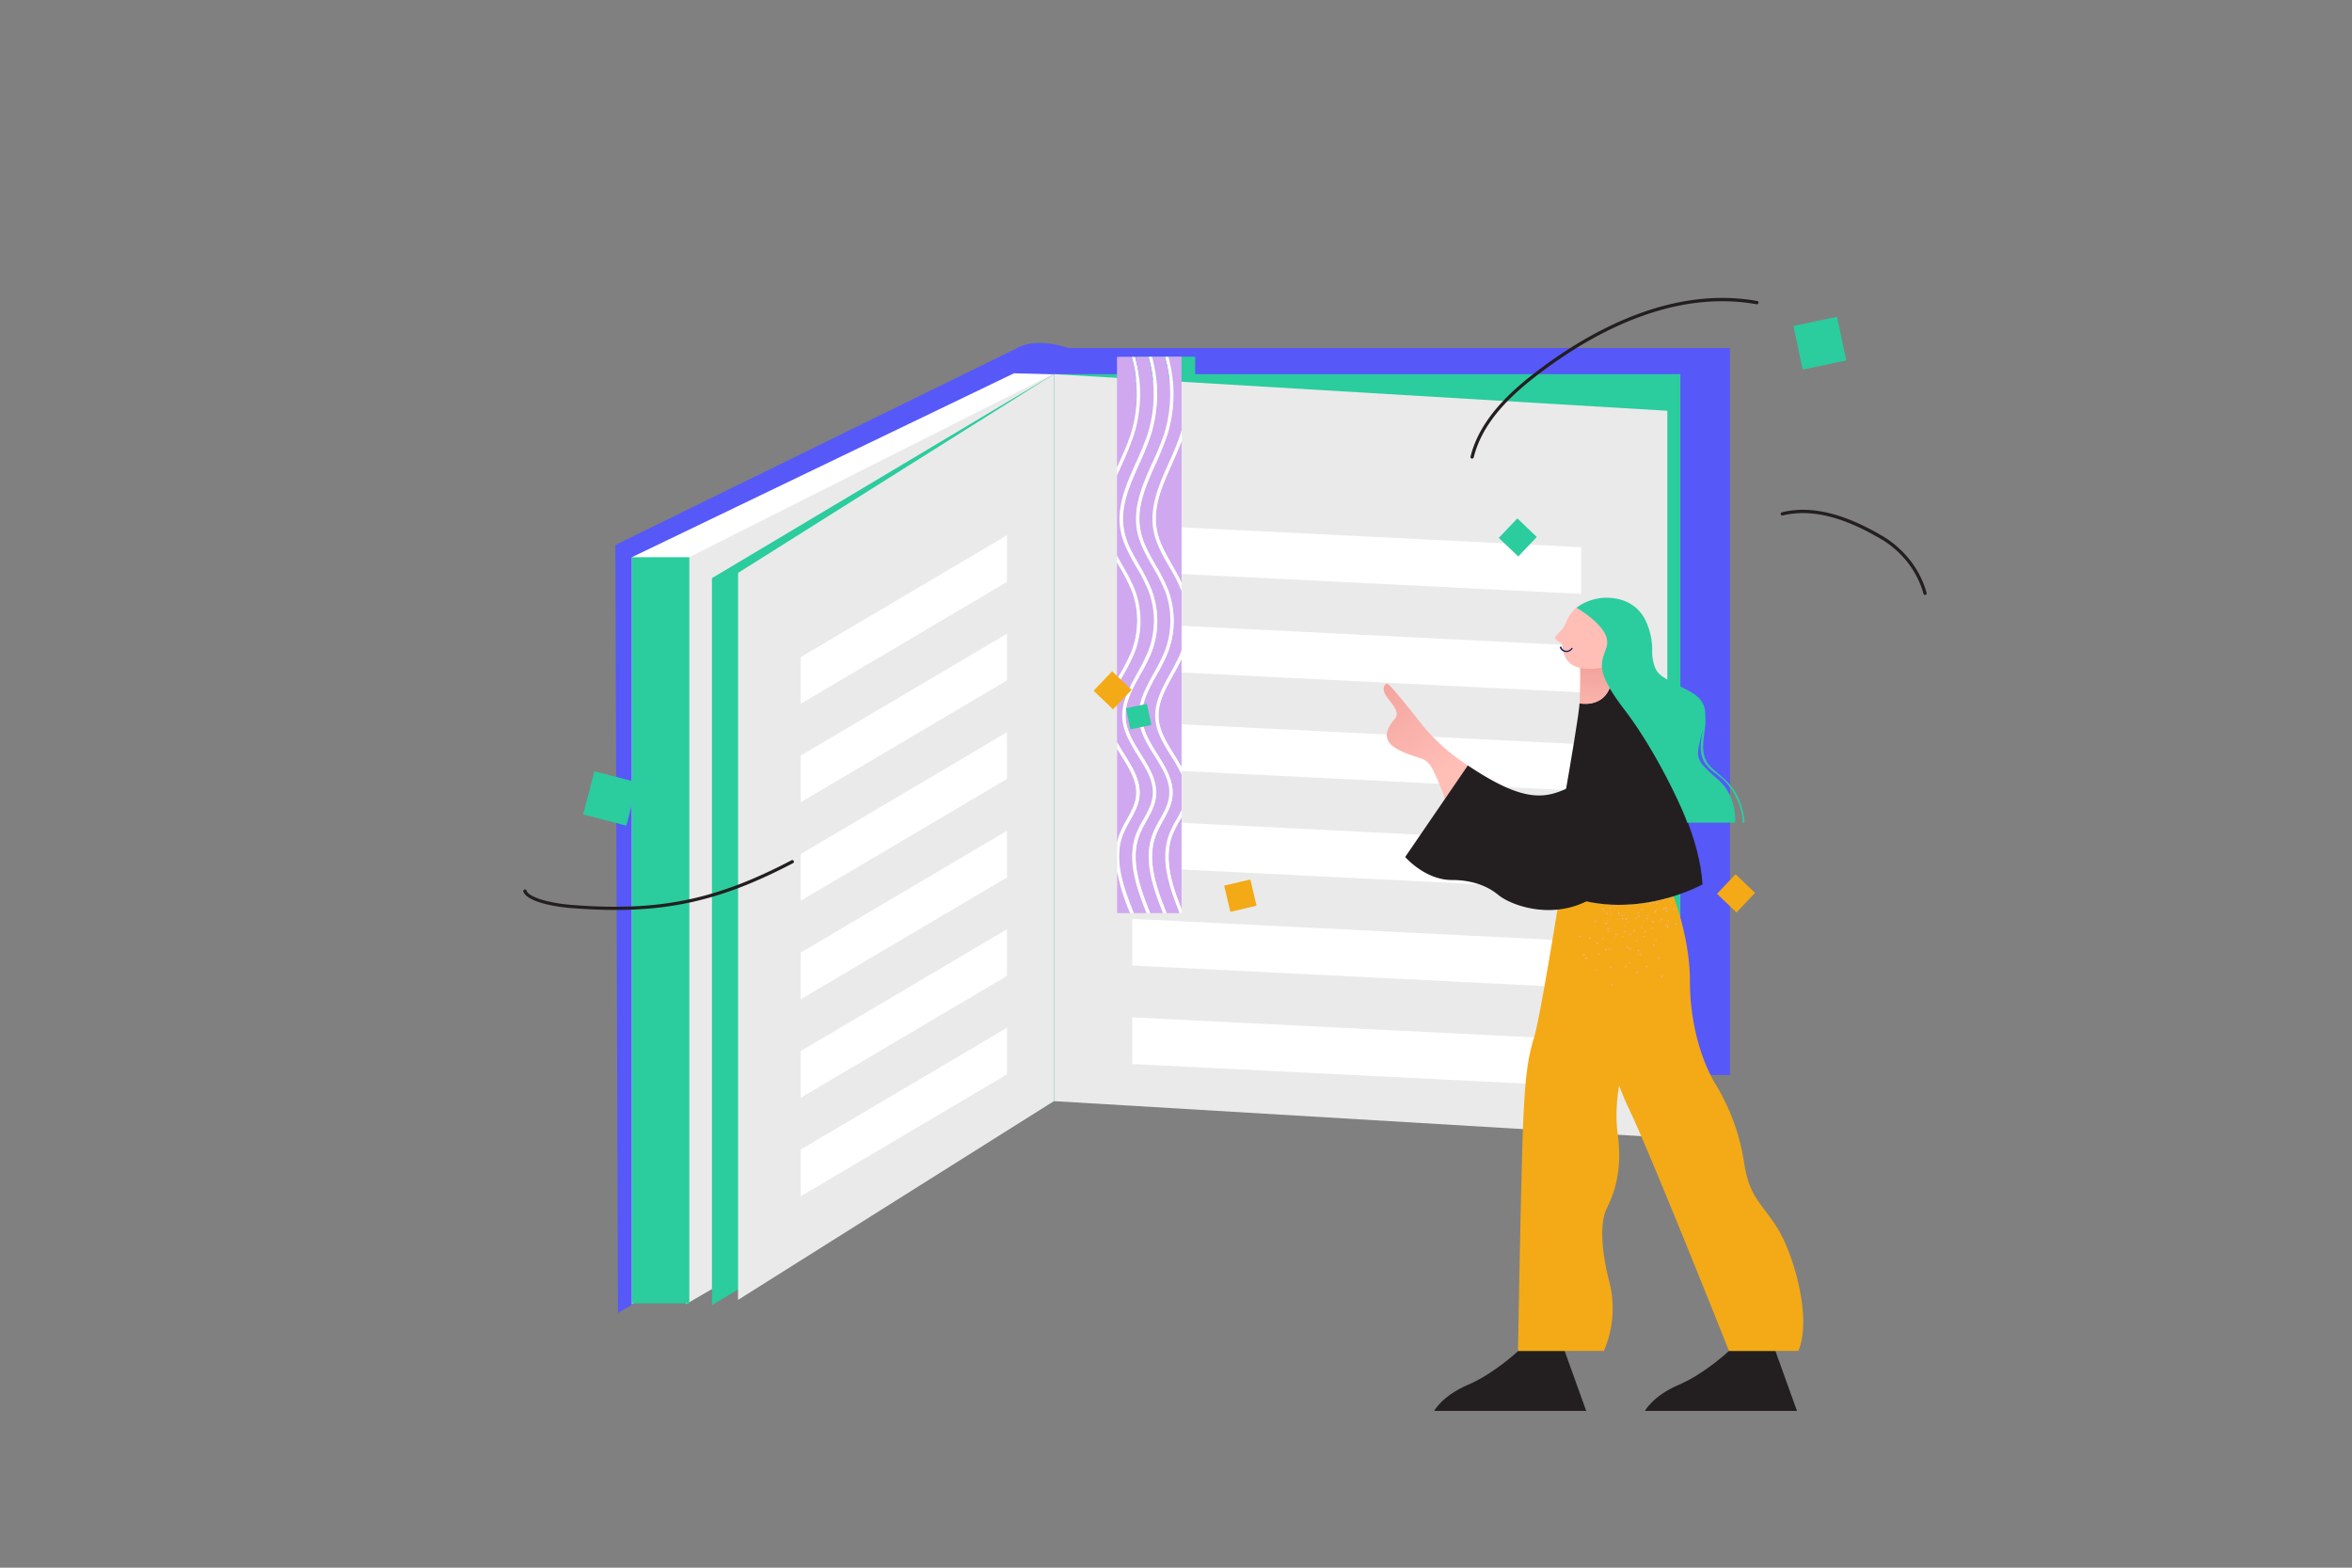 <svg id="Layer_1" data-name="Layer 1" xmlns="http://www.w3.org/2000/svg" xmlns:xlink="http://www.w3.org/1999/xlink" viewBox="0 0 817.2 544.8"><rect x="0" y="0" width="817.2" height="544.8" fill="#808080" stroke="none"/><defs><style>.cls-1{fill:none;}.cls-2{clip-path:url(#clip-path);}.cls-3{fill:#5658f8;}.cls-4{fill:#2bcc9e;}.cls-5{fill:#fff;}.cls-6{fill:#eaeaea;}.cls-7{fill:#f4aa16;}.cls-8{fill:#231f20;}.cls-9{fill:#d0a8ef;}.cls-10{fill:url(#linear-gradient);}.cls-11{fill:url(#linear-gradient-2);}.cls-12{fill:#ffbeb6;}.cls-13{fill:#f0afaf;opacity:0.86;isolation:isolate;}.cls-14{fill:#1c2868;}</style><clipPath id="clip-path"><rect class="cls-1" width="817.2" height="544.8"/></clipPath><linearGradient id="linear-gradient" x1="579.62" y1="1426.79" x2="503.05" y2="1307.69" gradientTransform="translate(332.68 -145.64) scale(0.29 0.29)" gradientUnits="userSpaceOnUse"><stop offset="0" stop-color="#ffbeb6"/><stop offset="1" stop-color="#f2a19c"/></linearGradient><linearGradient id="linear-gradient-2" x1="758.68" y1="1371.48" x2="763.03" y2="1298.22" xlink:href="#linear-gradient"/></defs><g class="cls-2"><path class="cls-3" d="M371.49,373.46c-6.41-3-12.47-2.85-18.23,0V121c4.34-2.37,10.32-2.5,18.23,0V373.46Z"/><rect class="cls-3" x="370.71" y="120.94" width="230.37" height="252.64"/><rect class="cls-4" x="395.32" y="123.96" width="19.95" height="43.92"/><polygon class="cls-3" points="214.72 456.27 353.48 373.57 353.48 120.94 213.81 189.4 214.72 456.27"/><polygon class="cls-5" points="340.18 383.26 219.56 453.24 219.56 193.63 352.31 129.72 365.87 130.09 340.18 383.26"/><rect class="cls-4" x="366.18" y="130.02" width="217.67" height="252.64"/><polygon class="cls-6" points="366.18 382.66 579.31 395.38 579.31 142.75 366.18 130.02 366.18 382.66"/><polygon class="cls-6" points="358.92 383.26 238.3 453.24 238.3 194.24 365.87 129.96 358.92 383.26"/><polygon class="cls-4" points="366.18 382.66 247.37 453.54 247.37 200.91 366.18 130.02 366.18 382.66"/><polygon class="cls-6" points="366.18 382.66 256.44 451.73 256.44 199.09 366.18 130.02 366.18 382.66"/><rect class="cls-4" x="219.56" y="193.64" width="19.95" height="259.3"/><polygon class="cls-5" points="278.2 244.57 349.85 202.24 349.85 186.02 278.2 228.35 278.2 244.57"/><polygon class="cls-5" points="278.2 278.8 349.85 236.47 349.85 220.25 278.2 262.58 278.2 278.8"/><polygon class="cls-5" points="278.2 313.03 349.85 270.7 349.85 254.48 278.2 296.81 278.2 313.03"/><polygon class="cls-5" points="278.2 347.26 349.85 304.93 349.85 288.71 278.2 331.04 278.2 347.26"/><polygon class="cls-5" points="278.2 381.49 349.85 339.16 349.85 322.94 278.2 365.28 278.2 381.49"/><polygon class="cls-5" points="278.2 415.72 349.85 373.39 349.85 357.17 278.2 399.5 278.2 415.72"/><polygon class="cls-5" points="393.39 198.62 549.38 206.38 549.38 190.17 393.39 182.4 393.39 198.62"/><polygon class="cls-5" points="393.39 232.85 549.38 240.62 549.38 224.4 393.39 216.63 393.39 232.85"/><polygon class="cls-5" points="393.39 267.08 549.38 274.84 549.38 258.63 393.39 250.86 393.39 267.08"/><polygon class="cls-5" points="393.39 301.31 549.38 309.07 549.38 292.86 393.39 285.09 393.39 301.31"/><polygon class="cls-5" points="393.39 335.54 549.38 343.31 549.38 327.09 393.39 319.32 393.39 335.54"/><polygon class="cls-5" points="393.39 369.77 549.38 377.54 549.38 361.32 393.39 353.55 393.39 369.77"/><polygon class="cls-4" points="527.51 193.39 533.96 186.61 527.2 180.15 520.75 186.93 527.51 193.39"/><polygon class="cls-7" points="603.34 317.08 609.79 310.3 603.02 303.83 596.57 310.61 603.34 317.08"/><polygon class="cls-5" points="569.66 348.52 576.11 341.74 569.35 335.28 562.9 342.06 569.66 348.52"/><rect class="cls-4" x="624.57" y="111.56" width="15.49" height="15.51" transform="translate(-11.03 132.45) rotate(-11.86)"/><polygon class="cls-4" points="221.51 271.91 206.52 268.03 202.64 283.05 217.63 286.93 221.51 271.91"/><path class="cls-8" d="M511.49,159.36a.58.58,0,0,0,.56-.43c3.18-12.87,13.9-22.36,22.89-29.19,18.25-13.86,46.14-29.27,75.38-24a.57.57,0,0,0,.66-.47.58.58,0,0,0-.46-.67c-29.65-5.32-57.84,10.25-76.27,24.24-9.14,6.94-20,16.61-23.32,29.83a.58.58,0,0,0,.42.7Z"/><path class="cls-8" d="M668.85,206.76a.57.57,0,0,0,.54-.75,32.37,32.37,0,0,0-6.07-11.73,35.36,35.36,0,0,0-8.26-7.4c-14-8.46-25.76-11.36-35.93-8.85a.57.57,0,1,0,.27,1.11c9.86-2.42,21.33.43,35.07,8.73a34.21,34.21,0,0,1,8,7.15,31.48,31.48,0,0,1,5.85,11.35A.58.58,0,0,0,668.85,206.76Z"/><path class="cls-8" d="M213.75,316.23c22.35,0,39.81-4.77,61.67-16.21a.58.58,0,1,0-.53-1c-26.21,13.73-46,17.78-75.79,15.49-9.82-.76-15.64-3.12-16.15-5a.58.58,0,0,0-.7-.4.57.57,0,0,0-.4.71c.74,2.73,7.64,5.07,17.17,5.8C204.2,316,209.08,316.23,213.75,316.23Z"/><path class="cls-9" d="M402.59,250.06c-.55-5.53,2.18-10.43,5.06-15.62,1-1.79,2-3.61,2.88-5.47V266.6c-.82-1.52-1.75-3-2.67-4.48C405.48,258.3,403,254.36,402.59,250.06Z"/><path class="cls-9" d="M401.87,183.92c-1.36-7.77,1.87-15,5.29-22.66,1.17-2.64,2.37-5.36,3.37-8.08v49.37c-1-2.1-2.14-4.13-3.27-6.11C404.89,192.31,402.66,188.4,401.87,183.92Z"/><path class="cls-9" d="M407.38,290.1a38.94,38.94,0,0,1,2.37-4.75l.78-1.42v32C407.07,307.25,404.25,298.17,407.38,290.1Z"/><path class="cls-9" d="M392.85,151a104.23,104.23,0,0,1-4,9.75l-.75,1.67V124h5.07A46.94,46.94,0,0,1,392.85,151Z"/><path class="cls-9" d="M394.71,276.91c-.36,2.8-1.73,5.27-3.18,7.88a39.1,39.1,0,0,0-2.44,4.89,21.34,21.34,0,0,0-.95,3.24V260.25c.5.83,1,1.66,1.53,2.48C392.59,267.41,395.36,271.84,394.71,276.91Z"/><path class="cls-9" d="M389,197a59.76,59.76,0,0,1,4.27,8.45,29.48,29.48,0,0,1-.16,21,64.81,64.81,0,0,1-3.72,7.4l-1.29,2.35V195.43Z"/><path class="cls-5" d="M410.53,124.33c0-.12-.07-.24-.1-.37h.1Z"/><path class="cls-5" d="M406.89,262.73c-2.45-3.93-5-8-5.44-12.55-.59-5.89,2.36-11.19,5.2-16.31a63.13,63.13,0,0,0,3.71-7.4c.07-.15.11-.32.17-.48v3c-.87,1.86-1.88,3.69-2.87,5.47-2.89,5.19-5.62,10.09-5.07,15.62.43,4.3,2.89,8.24,5.27,12.06.92,1.47,1.85,3,2.67,4.48v2.57A53.94,53.94,0,0,0,406.89,262.73Z"/><path class="cls-5" d="M406.26,197c-2.31-4-4.7-8.21-5.52-12.9-1.42-8.1,2-15.84,5.37-23.32a104.23,104.23,0,0,0,4-9.75c.17-.52.31-1.06.46-1.6v3.74c-1,2.72-2.2,5.44-3.37,8.07-3.42,7.67-6.65,14.9-5.29,22.66.79,4.49,3,8.39,5.39,12.53,1.13,2,2.28,4,3.27,6.1v2.92A60.29,60.29,0,0,0,406.26,197Z"/><path class="cls-5" d="M393.14,226.47a29.43,29.43,0,0,0,.17-21A60.84,60.84,0,0,0,389,197l-.9-1.58v-2.38c.61,1.12,1.24,2.25,1.9,3.39a61,61,0,0,1,4.34,8.62,30.56,30.56,0,0,1-.17,21.84,64.74,64.74,0,0,1-3.78,7.54c-.8,1.43-1.58,2.85-2.29,4.26v-2.48l1.29-2.35A62.36,62.36,0,0,0,393.14,226.47Z"/><path class="cls-5" d="M393.94,151.4a104.85,104.85,0,0,1-4,9.86q-.93,2.06-1.8,4.08v-2.88l.75-1.67a104.23,104.23,0,0,0,4-9.75A46.86,46.86,0,0,0,393.2,124h1.2A48.08,48.08,0,0,1,393.94,151.4Z"/><path class="cls-5" d="M410.53,317.33h-.69c-3.72-9.21-6.92-18.9-3.53-27.65a40.52,40.52,0,0,1,2.44-4.89c.64-1.15,1.25-2.26,1.78-3.39v2.53l-.78,1.42a38.94,38.94,0,0,0-2.37,4.75c-3.13,8.07-.31,17.15,3.15,25.87Z"/><path class="cls-9" d="M406.31,289.68c-3.39,8.75-.18,18.43,3.53,27.65h-4.5c-3.7-9.13-7-18.74-3.7-27.23a40.43,40.43,0,0,1,2.37-4.75c1.44-2.59,2.93-5.27,3.32-8.29.7-5.49-2.3-10.3-5.21-14.94-2.38-3.82-4.85-7.76-5.27-12.06-.55-5.53,2.18-10.43,5.06-15.62a64.74,64.74,0,0,0,3.78-7.54,30.62,30.62,0,0,0,.18-21.84,60.5,60.5,0,0,0-4.35-8.62c-2.37-4.14-4.6-8-5.39-12.52-1.36-7.77,1.87-15,5.29-22.66a104.85,104.85,0,0,0,4-9.86,48.08,48.08,0,0,0,.45-27.44h4.55c0,.13.07.25.11.37v25.11c-.15.54-.29,1.07-.47,1.6a101.49,101.49,0,0,1-3.95,9.75c-3.34,7.48-6.79,15.21-5.37,23.32.82,4.69,3.21,8.86,5.52,12.9a60.29,60.29,0,0,1,4.27,8.45V226c-.06.16-.11.33-.17.48a65.69,65.69,0,0,1-3.71,7.41c-2.85,5.11-5.79,10.41-5.21,16.3.46,4.56,3,8.62,5.45,12.55a56.12,56.12,0,0,1,3.64,6.45V281.4c-.53,1.13-1.14,2.24-1.78,3.39A40.52,40.52,0,0,0,406.31,289.68Z"/><path class="cls-5" d="M401.52,196.44a61.58,61.58,0,0,1,4.35,8.62,30.62,30.62,0,0,1-.18,21.84,64.74,64.74,0,0,1-3.78,7.54c-2.88,5.19-5.61,10.09-5.06,15.62.42,4.3,2.89,8.24,5.27,12.06,2.91,4.65,5.91,9.45,5.21,14.94-.39,3-1.88,5.7-3.32,8.29a38.94,38.94,0,0,0-2.37,4.75c-3.29,8.49,0,18.1,3.7,27.23H404.1c-3.71-9.21-6.92-18.9-3.53-27.65a40.52,40.52,0,0,1,2.44-4.89c1.45-2.61,2.82-5.07,3.18-7.87.65-5.08-2.11-9.51-5-14.19-2.45-3.93-5-8-5.44-12.55-.59-5.89,2.36-11.19,5.2-16.3a63.92,63.92,0,0,0,3.71-7.4,29.43,29.43,0,0,0,.17-21,59.34,59.34,0,0,0-4.27-8.46c-2.31-4-4.7-8.21-5.52-12.89-1.42-8.11,2-15.85,5.37-23.33a104.23,104.23,0,0,0,4-9.75,46.94,46.94,0,0,0,.36-27.08h1.19a48.08,48.08,0,0,1-.46,27.44,104.85,104.85,0,0,1-4,9.86c-3.42,7.66-6.65,14.89-5.29,22.66C396.92,188.4,399.15,192.31,401.52,196.44Z"/><path class="cls-9" d="M400.52,197a59.76,59.76,0,0,1,4.27,8.45,29.48,29.48,0,0,1-.16,21,64.81,64.81,0,0,1-3.72,7.4c-2.84,5.12-5.79,10.42-5.2,16.31.45,4.56,3,8.62,5.44,12.55,2.93,4.68,5.69,9.11,5,14.18-.36,2.81-1.73,5.27-3.18,7.88a40.46,40.46,0,0,0-2.43,4.89c-3.4,8.75-.19,18.43,3.52,27.65h-4.5c-3.7-9.13-7-18.74-3.7-27.23a40.43,40.43,0,0,1,2.37-4.75c1.44-2.59,2.93-5.27,3.32-8.29.7-5.49-2.3-10.3-5.21-14.94-2.38-3.82-4.85-7.76-5.27-12.06-.55-5.53,2.18-10.43,5.06-15.62A64.74,64.74,0,0,0,400,226.9a30.62,30.62,0,0,0,.18-21.84,60.5,60.5,0,0,0-4.35-8.62c-2.37-4.14-4.6-8-5.39-12.52-1.36-7.77,1.87-15,5.29-22.66a104.85,104.85,0,0,0,4-9.86,48,48,0,0,0,.46-27.44h4.55a46.94,46.94,0,0,1-.36,27.08,104.23,104.23,0,0,1-4,9.75C397,168.27,393.58,176,395,184.12,395.82,188.8,398.21,193,400.52,197Z"/><path class="cls-5" d="M395.78,196.44a60.46,60.46,0,0,1,4.34,8.62A30.56,30.56,0,0,1,400,226.9a64.74,64.74,0,0,1-3.78,7.54c-2.88,5.19-5.61,10.09-5.06,15.62.42,4.3,2.89,8.24,5.27,12.06,2.91,4.65,5.91,9.45,5.21,14.94-.39,3-1.88,5.7-3.32,8.29a38.94,38.94,0,0,0-2.37,4.75c-3.29,8.49,0,18.1,3.7,27.23h-1.24c-3.71-9.21-6.92-18.9-3.53-27.65a40.52,40.52,0,0,1,2.44-4.89c1.45-2.61,2.82-5.07,3.18-7.87.65-5.08-2.11-9.51-5-14.19-2.46-3.93-5-8-5.44-12.55-.59-5.89,2.36-11.19,5.2-16.3a63.92,63.92,0,0,0,3.71-7.4,29.43,29.43,0,0,0,.17-21,59.34,59.34,0,0,0-4.27-8.46c-2.31-4-4.7-8.21-5.52-12.89-1.42-8.11,2-15.85,5.37-23.33a104.23,104.23,0,0,0,4-9.75,46.86,46.86,0,0,0,.35-27.08h1.2a48.08,48.08,0,0,1-.46,27.44,104.85,104.85,0,0,1-4,9.86c-3.42,7.66-6.65,14.89-5.29,22.66C391.18,188.4,393.41,192.31,395.78,196.44Z"/><path class="cls-9" d="M394.78,197a59.76,59.76,0,0,1,4.27,8.45,29.48,29.48,0,0,1-.16,21,64.81,64.81,0,0,1-3.72,7.4c-2.84,5.12-5.79,10.42-5.2,16.31.45,4.56,3,8.62,5.44,12.55,2.93,4.68,5.69,9.11,5,14.18-.36,2.81-1.73,5.27-3.18,7.88a40.46,40.46,0,0,0-2.43,4.89c-3.4,8.75-.19,18.43,3.52,27.65h-4.5c-3.7-9.13-7-18.74-3.7-27.23a40.43,40.43,0,0,1,2.37-4.75c1.44-2.59,2.93-5.27,3.32-8.29.7-5.49-2.3-10.3-5.21-14.94-.85-1.37-1.72-2.76-2.5-4.17V238.7c.71-1.42,1.5-2.83,2.3-4.27a65.32,65.32,0,0,0,3.77-7.53,30.59,30.59,0,0,0,.18-21.85,60.92,60.92,0,0,0-4.35-8.61c-.65-1.14-1.29-2.27-1.9-3.39V165.34c.58-1.35,1.19-2.71,1.8-4.08a104.85,104.85,0,0,0,4-9.86A48,48,0,0,0,394.4,124H399a46.94,46.94,0,0,1-.36,27.08,104.23,104.23,0,0,1-4,9.75c-3.34,7.48-6.79,15.22-5.37,23.33C390.08,188.8,392.47,193,394.78,197Z"/><path class="cls-5" d="M392.53,285.35a38.94,38.94,0,0,0-2.37,4.75c-3.27,8.43.13,18.15,3.8,27.23h-1.34A71.83,71.83,0,0,1,388.14,303V292.92a21.34,21.34,0,0,1,.95-3.24,40.52,40.52,0,0,1,2.44-4.89c1.45-2.61,2.82-5.07,3.18-7.87.65-5.08-2.11-9.51-5-14.19-.51-.82-1-1.65-1.53-2.48V258c.78,1.42,1.64,2.8,2.5,4.17,2.91,4.65,5.91,9.46,5.21,14.94C395.46,280.08,394,282.76,392.53,285.35Z"/><path class="cls-9" d="M388.14,317.33V303a71.63,71.63,0,0,0,4.48,14.33Z"/><polygon class="cls-7" points="386.73 246.51 393.18 239.74 386.42 233.27 379.97 240.05 386.73 246.51"/><rect class="cls-7" x="426.3" y="306.54" width="9.35" height="9.37" transform="translate(-60.09 107.61) rotate(-13.31)"/><rect class="cls-4" x="391.87" y="245.32" width="7.48" height="7.5" transform="translate(-42.73 86.59) rotate(-11.86)"/><path id="R_shoe_1_-i1EADBJQO1s4JJTPsmTHsjh" data-name="R shoe 1 -i1EADBJQO1s4JJTPsmTHsjh" class="cls-8" d="M543.63,469.47l7.5,20.85H498.3s2.69-5.2,11.77-9.08,17.44-11.77,17.44-11.77h16.12"/><path id="L_shoe_1_-i1EADBJQO1s4JJTPsmTHsjh" data-name="L shoe 1 -i1EADBJQO1s4JJTPsmTHsjh" class="cls-8" d="M616.86,469.47l7.5,20.85H571.53s2.69-5.2,11.77-9.08,17.44-11.77,17.44-11.77h16.12"/><path id="L_hand_1_-i1EADBJQO1s4JJTPsmTHsjh" data-name="L hand 1 -i1EADBJQO1s4JJTPsmTHsjh" class="cls-10" d="M510,266a68,68,0,0,1-15.79-14c-6.65-8.42-11.71-14.73-12.44-14.4s-2,1.9.33,4.93,4.08,5.13,2.7,7-6.38,7.11.92,10.92,9.47,1.91,12.11,7a70.82,70.82,0,0,1,4.21,10.26l8-11.58"/><path id="R_leg_1_-i1EADBJQO1s4JJTPsmTHsjh" data-name="R leg 1 -i1EADBJQO1s4JJTPsmTHsjh" class="cls-7" d="M570.08,349.83c-4.81,14-9.94,30.12-8,44.39s-2.17,22.17-4,26.12-2.17,12.89,1.18,25.52a37.19,37.19,0,0,1-2,23.61H527.44s.79-47.42,1.52-71.83,2-30.25,4.14-37.42,8.62-47.75,8.62-47.75l4.61-.46c11.51,3.74,22.5,2.69,30.72.72C578,321.15,574.16,337.85,570.08,349.83Z"/><path id="L_leg_1_-i1EADBJQO1s4JJTPsmTHsjh" data-name="L leg 1 -i1EADBJQO1s4JJTPsmTHsjh" class="cls-7" d="M624.82,469.47H600.74S573.89,402,566.26,385.94s-11.84-35.32-16-50.39a198.08,198.08,0,0,1-5.27-24.07c14.15,5,27.64,2.76,36.45,0,1.19,3.16,5.73,16,5.73,29.6,0,15.65,4.6,28.54,8.75,35.45A74,74,0,0,1,606,404.15c1.84,12,6,13.82,11.52,22.57S629.75,458,624.82,469.47Z"/><path id="sweater_1_-i1EADBJQO1s4JJTPsmTHsjh" data-name="sweater 1 -i1EADBJQO1s4JJTPsmTHsjh" class="cls-8" d="M591.53,307.33s-26.85,15.26-53.49,1.12c0,0,10.26-56.23,10.79-64.06,0,0,7.63,1.64,10.46-5.33C559.29,239.13,589.82,277.54,591.53,307.33Z"/><path id="L_sleeve_1_-i1EADBJQO1s4JJTPsmTHsjh" data-name="L sleeve 1 -i1EADBJQO1s4JJTPsmTHsjh" class="cls-8" d="M564.62,246.89a151.47,151.47,0,0,1,12.43,19.53c.46,27.1-12.1,39-24.54,46.11-12.83,7.24-27.11,2.37-31.91-1.51-2-1.65-6.91-5.2-16.19-5.2s-16.18-8-16.18-8L510,266c19.74,13.22,27,11.64,35.59,7.43,10.2-5,13.69-34.2,13.69-34.2A72.63,72.63,0,0,0,564.62,246.89Z"/><path id="neck_1_-i1EADBJQO1s4JJTPsmTHsjh" data-name="neck 1 -i1EADBJQO1s4JJTPsmTHsjh" class="cls-11" d="M559.29,239.13c-2.83,7-10.46,5.32-10.46,5.32.19-4.93.26-11.33.13-12.91a17.85,17.85,0,0,0,7.7-.13A19.22,19.22,0,0,0,559.29,239.13Z"/><path id="face_1_-i1EADBJQO1s4JJTPsmTHsjh" data-name="face 1 -i1EADBJQO1s4JJTPsmTHsjh" class="cls-12" d="M558.43,224.06c-.72,3-2,4.94-1.77,7.9-3.16.85-9.48.92-11.91-2.24-2.31-3-1.65-6.05-2.37-6.31s-2.11-1.12-2-1.91,2.77-2.5,3.75-5.26a2.57,2.57,0,0,1,.33-.73h0a.2.2,0,0,1,.07-.13,11.43,11.43,0,0,1,3.29-4.27h0c.79.46,8.68,5.19,10.33,10.19a2.11,2.11,0,0,1,.2.92A3,3,0,0,1,558.43,224.06Z"/><path id="hair_1_-i1EADBJQO1s4JJTPsmTHsjh" data-name="hair 1 -i1EADBJQO1s4JJTPsmTHsjh" class="cls-4" d="M603,275.3c-2.18-3.62-5.33-5.65-8.29-8.48-5.53-5.2-1.45-12.24-2.24-18.42a7.7,7.7,0,0,0-1.91-5.53c-3.42-3.88-13.29-6.11-15.26-10.32a14.65,14.65,0,0,1-1.25-6.64,16.19,16.19,0,0,0-.14-2.57,11.63,11.63,0,0,0-.33-2.17c-.92-4.34-3.15-11.38-11.84-13.09a17.6,17.6,0,0,0-14,3.12s8.68,4.94,10.39,10.2a6.37,6.37,0,0,1,.25,2.6c-1.45,6.11-5.33,7.82,6.18,22.82s21.05,36.57,21.65,39.07h16.64s1.06-9-6.12-15.19-7.43-7.3-6.11-13c.32-1.44.72-2.89,1-4.27-.59,4.14-1.64,8.42,1,12.1,1.84,2.5,4.8,4,6.91,6.25a22.82,22.82,0,0,1,6,14,.3.3,0,0,0,.59,0A23.59,23.59,0,0,0,603,275.3Z"/><path id="texture_1_-i1EADBJQO1s4JJTPsmTHsjh" data-name="texture 1 -i1EADBJQO1s4JJTPsmTHsjh" class="cls-13" d="M570.87,315.89a.26.26,0,0,0-.2.06h0a.24.24,0,0,0,.07.2h0a.22.22,0,0,0,.19-.07h0C571,316,570.93,315.89,570.87,315.89Zm-3-1.25a.27.27,0,0,0-.2.06.24.24,0,0,0,.07.2.25.25,0,0,0,.2-.07C567.91,314.7,567.91,314.64,567.84,314.64Zm-6.64,11.05c0-.07-.14-.14-.2-.07s-.13.13-.07.2a.13.13,0,0,0,.2.06h0c.07-.06.13-.13.07-.19Zm-1.25-3a.08.08,0,0,0-.14-.07h0c-.06,0-.13.14-.06.2s.13.13.2.07.06-.13,0-.2Zm-1.25-3c0-.06-.14-.13-.2-.06s-.13.13-.07.2a.13.13,0,0,0,.2.06h0c.07,0,.07-.06.07-.2Zm-1.25-3c0-.07-.14-.13-.2-.07h0c-.07.07-.13.13-.07.2s.13.13.2.07h0c.07,0,.07-.14.07-.2Zm8.42,3.81a.13.13,0,0,0-.2,0,.14.14,0,0,0,.2.2h0c.06-.06.06-.2,0-.2Zm-2.31-2.36a.11.11,0,0,0-.19,0l-.07.06c0,.07,0,.07.07.13h.13c.06,0,.06-.13.06-.19Zm-2.36-2.31a.13.13,0,0,0-.2,0,.12.12,0,0,0,0,.2h0a.12.12,0,0,0,.2,0c.06,0,.06-.13,0-.2Zm-7,9.54a.15.15,0,0,0-.13.13.14.14,0,0,0,.13.13.13.13,0,0,0,.13-.13c0-.06,0-.13-.13-.13Zm0-3.29a.14.14,0,0,0,0,.27h0a.14.14,0,0,0,.13-.14h0a.14.14,0,0,0-.13-.13Zm20.07.27a.28.28,0,0,0-.33,0h0a.39.39,0,0,0,0,.39.41.41,0,0,0,.4,0h0a.42.42,0,0,0-.07-.39Zm-4.67-4.08a.41.41,0,0,0-.4,0,.44.44,0,0,0,0,.39.41.41,0,0,0,.4,0h0a.45.45,0,0,0,0-.39ZM560.08,342a.26.26,0,1,0,0,.52h0a.28.28,0,0,0,.26-.26.24.24,0,0,0-.26-.26Zm-.46-6.19a.29.29,0,0,0-.27.27h0a.27.27,0,0,0,.53,0h0c0-.2-.07-.27-.26-.27Zm-.4-6.18a.27.27,0,0,0,0,.53h0a.28.28,0,0,0,.26-.26h0a.24.24,0,0,0-.26-.27Zm-.46-6.18a.28.28,0,0,0-.26.26h0a.26.26,0,1,0,.52,0,.24.24,0,0,0-.26-.26Zm-.39-6.18a.26.26,0,1,0,0,.52.28.28,0,0,0,.26-.26h0c0-.2-.13-.33-.26-.26Zm23.29-1.58a.24.24,0,0,0-.33.13.24.24,0,0,0,.13.33.25.25,0,0,0,.33-.13c.06-.14,0-.33-.13-.33Zm-5.86-2a.24.24,0,0,0-.33.13h0a.25.25,0,0,0,.13.33.24.24,0,0,0,.33-.14h0a.23.23,0,0,0-.13-.32Zm-3.55,22.09a.25.25,0,0,0-.33-.13.24.24,0,0,0-.13.33.24.24,0,0,0,.33.13h0c.19-.06.19-.19.13-.33Zm-2.76-5.52a.24.24,0,0,0-.33-.13.24.24,0,0,0-.13.33.23.23,0,0,0,.32.13h0a.24.24,0,0,0,.14-.33Zm-2.77-5.59a.24.24,0,0,0-.33-.13.24.24,0,0,0-.13.33.25.25,0,0,0,.33.13c.13,0,.2-.2.13-.33ZM564,319.17a.25.25,0,0,0-.33-.13.24.24,0,0,0-.13.33h0a.24.24,0,0,0,.33.13h0a.24.24,0,0,0,.13-.33Zm-13.55,12.5a.24.24,0,0,0-.33.13h0a.24.24,0,0,0,.13.33c.13.07.26-.06.33-.2s0-.19-.13-.26Zm2-5.85a.24.24,0,0,0-.33.13.25.25,0,0,0,.13.33h0a.25.25,0,0,0,.33-.13h0c.07-.2,0-.33-.13-.33Zm2-5.92c-.13-.07-.26.06-.33.2a.23.23,0,0,0,.14.32h0a.23.23,0,0,0,.32-.13.29.29,0,0,0-.13-.39Zm20.33,8.42c-.06-.14-.19-.14-.33-.07s-.13.2-.06.33.2.13.33.07h0c.06-.14.13-.27.06-.33Zm-3-4.74a.06.06,0,0,0-.06-.06h-.2c-.13.06-.13.19-.07.32h0c.07.14.2.14.33.07s.07-.07.07-.13a.24.24,0,0,0-.07-.2Zm-3-4.67c-.06-.13-.19-.13-.33-.06s-.13.19-.06.32.2.14.33.07h0c.13-.07.19-.26.06-.33Zm-14.28,17.83c-.13,0-.26.06-.26.19h0c0,.14.07.27.13.27h0c.13,0,.27-.07.27-.2a.2.2,0,0,0-.14-.26Zm1.25-5.4c-.13,0-.26.07-.26.2h0c0,.13.07.26.13.26h0c.13,0,.27-.06.27-.19a.2.2,0,0,0-.14-.27ZM557,326c-.13,0-.26.06-.26.2h0c-.06.13,0,.26.13.26h0c.13,0,.27-.07.27-.2h0c0-.13-.07-.26-.14-.26Zm1.19-5.39c-.13,0-.26.06-.26.19s.06.27.19.27.27-.07.27-.2-.07-.26-.2-.26Zm1.25-5.4c-.13,0-.26.07-.26.2s.06.26.19.26.27-.06.27-.2h0c0-.13-.07-.26-.2-.26Zm20.4,4.54c-.14-.07-.27-.07-.33.07h0a.22.22,0,0,0,.06.32h0a.23.23,0,0,0,.33-.06h0c.07-.07,0-.2-.06-.33Zm-4.54-3.16c-.14-.06-.27-.06-.33.07s-.07.26.06.33.27.06.33-.07.07-.26-.06-.33Zm-9,17.76c-.13,0-.2.13-.2.27s.14.19.27.19.2-.13.2-.26-.14-.26-.27-.2Zm-.92-5.46c-.13,0-.2.14-.2.27s.13.19.27.19.19-.13.19-.26h0c0-.13-.13-.26-.26-.2Zm-.92-5.46c-.13,0-.2.14-.2.27h0c0,.13.13.19.27.19s.19-.13.19-.26-.13-.26-.26-.2Zm-.92-5.46c-.13,0-.2.14-.2.27s0,.06.07.13h0a.24.24,0,0,0,.19.06c.14,0,.2-.13.2-.26s-.13-.26-.26-.2ZM549,325.23c-.13-.07-.27-.07-.33.06s-.07.26.06.33.27.07.33-.07a.28.28,0,0,0-.06-.32Zm28.22-5.86a.12.12,0,0,0-.19,0,.12.12,0,0,0,0,.2.12.12,0,0,0,.19,0h0a.12.12,0,0,0,0-.2ZM575,317a.13.13,0,0,0-.2,0,.14.14,0,1,0,.2.2h0a.13.13,0,0,0,0-.2Zm-2.24-2.36a.12.12,0,0,0-.2,0,.12.12,0,0,0,0,.19h0a.12.12,0,0,0,.2,0,.11.11,0,0,0,0-.19Zm-8.49,9.53a.14.14,0,0,0,0,.27.14.14,0,0,0,.13-.14.14.14,0,0,0-.13-.13Zm.07-3.29a.14.14,0,0,0-.13.14h0a.14.14,0,0,0,.13.13h0a.14.14,0,0,0,0-.27Zm.13-3.22a.14.14,0,0,0-.13.13h0a.13.13,0,1,0,.26,0A.14.14,0,0,0,564.42,317.66Zm15.33-4.93a.26.26,0,0,0-.2.06h0a.23.23,0,0,0,.07.2.27.27,0,0,0,.2-.06.23.23,0,0,0-.07-.2Zm-9,8.68a.08.08,0,0,0-.14-.06h0c-.06,0-.13.06-.06.19h0c0,.07.13.13.2.07s.06-.13,0-.2Zm-1.12-3a.13.13,0,0,0-.2-.06h0c-.07,0-.13.13-.07.2s.14.13.2.06a.23.23,0,0,0,.07-.2Zm-1.19-3.09c0-.06-.13-.13-.19-.06a.13.13,0,0,0-.07.2c0,.06.07.13.13.06h0c.13-.07.2-.13.13-.2ZM558.17,321a.26.26,0,0,0-.2.06h0a.24.24,0,0,0,.07.2c.06.06.13,0,.19-.07A.12.12,0,0,0,558.17,321Zm1.38-3a.27.27,0,0,0-.2.06h0a.24.24,0,0,0,.07.2h0a.25.25,0,0,0,.2-.07c0-.06,0-.19-.07-.19Zm1.32-3a.26.26,0,0,0-.2.06.24.24,0,0,0,.07.2.22.22,0,0,0,.19-.07c.07-.13,0-.19-.06-.19Zm18.68,7.49a.24.24,0,0,0-.19-.06h0a.23.23,0,0,0-.07.2h0a.26.26,0,0,0,.2.06h0a.13.13,0,0,0,.06-.2Zm-2-3.15a.22.22,0,0,0-.19-.07h0a.24.24,0,0,0-.07.2.26.26,0,0,0,.2.06c.13,0,.13-.06.06-.19Zm-2-3.09a.24.24,0,0,0-.2-.07c-.06,0-.06.13-.06.2h0a.12.12,0,0,0,.19,0c.07,0,.13-.07.07-.13ZM564,325.29c-.06,0-.13.07-.19.13s0,.13.13.2a.25.25,0,0,0,.2-.07h0c0-.13-.07-.26-.14-.26Zm.79-3.62c-.06,0-.13.07-.19.14s0,.13.13.19.2,0,.2-.13h0c0-.13-.07-.2-.14-.2Zm.79-3.68c-.06,0-.13.07-.19.13s0,.13.13.2.13,0,.2-.13h0c0-.07-.07-.13-.14-.2Zm.79-3.62c-.06,0-.19.07-.19.13a.18.18,0,0,0,.13.2c.06,0,.13,0,.19-.13h0c0-.13-.06-.2-.13-.2Zm14.28-.79c-.06-.06-.2-.06-.2.07s0,.2.07.2h0c.06.06.13,0,.2-.07a.32.32,0,0,0-.07-.2Zm-8.88,10.07c0-.07-.07-.13-.2-.13h0c-.06,0-.13.06-.13.19s.07.13.2.13h.06c.07-.06.13-.13.07-.19Zm-.79-3.82c-.07,0-.13.13-.13.2s.13.13.19.13.14-.06.14-.2h0c-.07-.06-.14-.13-.2-.13Zm-.66-3.68c-.06,0-.13.06-.13.2s.06.13.2.13.13-.07.13-.2h0c-.07-.07-.13-.13-.2-.13Zm-12.57,4.41c-.06-.07-.13,0-.19.06h0c-.07.07,0,.13.06.2a.13.13,0,0,0,.2,0h0c0-.07,0-.2-.07-.26Zm2.18-3a.13.13,0,0,0-.2.07c-.07.06,0,.13.06.19h0a.12.12,0,0,0,.2,0h0c0-.13,0-.19-.06-.26ZM577.32,339a.23.23,0,0,0-.2.33.23.23,0,0,0,.33.2.23.23,0,0,0,.19-.33C577.64,339,577.51,339,577.32,339Zm-1-6.31a.23.23,0,0,0-.2.33.23.23,0,0,0,.33.19.23.23,0,0,0,.2-.32.36.36,0,0,0-.33-.2Zm-1-6.32a.21.21,0,0,0-.2.27c.07.13.14.26.27.19h0a.22.22,0,0,0,.19-.32.2.2,0,0,0-.26-.14Zm-1-6.31a.23.23,0,0,0-.19.33h0a.23.23,0,0,0,.33.2.23.23,0,0,0,.19-.33c-.06-.13-.19-.27-.33-.2Zm-1-6.31a.23.23,0,0,0-.2.32c0,.14.13.27.26.2a.23.23,0,0,0,.2-.33c0-.13-.13-.26-.26-.19Zm-22,19a.33.33,0,0,0-.4.07.31.31,0,0,0,.07.39.3.3,0,0,0,.39-.06C551.52,332.92,551.46,332.79,551.33,332.72Zm3.81-5.19a.3.3,0,0,0-.39.06.31.31,0,0,0,.06.4c.13.13.27.06.4-.07a.4.4,0,0,0-.07-.39Zm3.75-5.2a.31.31,0,0,0-.39.07h0a.3.3,0,0,0,.06.39.31.31,0,0,0,.4-.06.33.33,0,0,0-.07-.4Zm3.75-5.13a.31.31,0,0,0-.39.07h0a.3.3,0,0,0,.06.39.31.31,0,0,0,.4-.06c.06-.14.06-.33-.07-.4Zm19.87,3.62a.25.25,0,0,0-.39-.07.26.26,0,0,0-.07.4.25.25,0,0,0,.4.06.3.3,0,0,0,.06-.39Zm-3.35-5.46a.26.26,0,0,0-.4-.07h0c-.13.07-.13.27-.06.4s.26.13.39.06A.31.31,0,0,0,579.16,315.36Zm-14.28,20.26c-.13-.07-.26.06-.33.2h0c-.06.13.07.26.2.32a.37.37,0,0,0,.33-.19c0-.2-.07-.33-.2-.33Zm1.51-6.25c-.13-.07-.26.06-.33.2h0c-.06.13.07.26.2.33h0c.13.06.26-.07.33-.2h0a.36.36,0,0,0-.2-.33Zm1.45-6.18a.37.37,0,0,0-.33.19.35.35,0,0,0,.2.33c.13.07.26-.06.33-.2h0c.06-.19,0-.32-.2-.32Zm1.51-6.25a.33.33,0,0,0-.32.2.34.34,0,0,0,.19.32.36.36,0,0,0,.33-.19c.07-.13-.06-.27-.2-.33Zm-.59,20.72a.37.37,0,0,0-.33.19c-.06.14.07.27.2.33A.37.37,0,0,0,569,338c0-.14-.07-.33-.2-.33Zm1.19-6.25a.27.27,0,0,0-.14.52.35.35,0,0,0,.33-.19.22.22,0,0,0-.19-.33Zm1.25-6.25a.35.35,0,0,0-.33.2c-.07.13.06.26.19.33h0a.35.35,0,0,0,.33-.2c.07-.13-.06-.26-.19-.33Zm1.25-6.25a.35.35,0,0,0-.33.2h0a.37.37,0,0,0,.19.33.35.35,0,0,0,.33-.2h0a.37.37,0,0,0-.19-.33Zm-15.27-3.09a.24.24,0,0,0-.33-.07h0a.23.23,0,0,0-.06.33c.06.13.26.13.39.07s.07-.2,0-.33Zm22.17,5.92a.25.25,0,0,0-.19.33.25.25,0,0,0,.33.2.25.25,0,0,0,.19-.33h0a.23.23,0,0,0-.33-.2Zm-1.24-6.25a.25.25,0,0,0-.2.33c.06.13.2.26.33.2s.19-.14.19-.33a.23.23,0,0,0-.32-.2Zm-20,14.21c-.13-.07-.26-.07-.33.06h0a.33.33,0,0,0,.07.4.33.33,0,0,0,.4-.07c.06-.13,0-.26-.14-.39Zm3.56-5.26c-.14-.07-.27-.07-.33.06h0a.31.31,0,0,0,.06.4.33.33,0,0,0,.4-.07c0-.13,0-.33-.13-.39Zm3.55-5.33a.31.31,0,0,0-.4.06.33.33,0,0,0,.07.4.31.31,0,0,0,.39-.07c.07-.13.07-.33-.06-.39Zm3.49,7.63c-.07-.07-.2,0-.27.06h0c-.06.14,0,.2.13.27s.2,0,.27-.14S568.83,326.74,568.7,326.74Zm1.9-4.41c-.13-.06-.19,0-.26.07h0c-.06.13,0,.19.13.26s.2,0,.27-.13-.07-.2-.14-.2Zm1.91-4.47c-.13-.07-.2,0-.26.13s0,.2.13.26.2,0,.26-.13h0a.46.46,0,0,0-.13-.26Zm1.84-4.41c-.13-.06-.19,0-.26.13s0,.2.13.27h0c.07.06.2,0,.27-.07h0a.24.24,0,0,0-.14-.33Zm4.48,8c-.13,0-.2.06-.2.19h0a.18.18,0,0,0,.2.2h0a.18.18,0,0,0,.2-.2c0-.13-.07-.19-.2-.19Zm.06-4.81c-.13,0-.19.07-.19.2s.06.2.19.2h0a.18.18,0,0,0,.2-.2h0a.18.18,0,0,0-.2-.2ZM562,319.24a.19.19,0,0,0-.26,0h0a.21.21,0,0,0,0,.26h0a.18.18,0,0,0,.26-.26Zm3.43-3.35a.2.2,0,0,0-.27,0,.21.21,0,0,0,0,.26.23.23,0,0,0,.27,0,.21.21,0,0,0,0-.26Zm14.73-.14c-.06,0-.13,0-.13.07s0,.13.07.13h0a.26.26,0,0,0,.13-.06c0-.07-.07-.07-.07-.14Zm.4-2.56c-.07,0-.13,0-.13.06h0c0,.07,0,.14.06.14h0c.07,0,.13,0,.13-.07h0c.07-.07,0-.13-.06-.13Zm-3.49,6.71c-.06-.07-.2,0-.26.06h0c-.07.07-.07.2.06.2h0a.17.17,0,0,0,.27-.06h0c.06-.07.06-.14-.07-.2Zm2.3-3.69c-.06-.06-.19,0-.26.07s0,.2.07.26h0c.06.07.19,0,.26-.06h0c.07-.13.07-.2-.07-.27Zm2.37-3.68c-.06-.06-.19,0-.26.07s0,.19.07.26h0c.06.06.19,0,.26-.07a.38.38,0,0,0-.07-.26Z"/><path id="lips_1_-i1EADBJQO1s4JJTPsmTHsjh" data-name="lips 1 -i1EADBJQO1s4JJTPsmTHsjh" class="cls-14" d="M546.33,225.51a2.53,2.53,0,0,1-3.43.72,2.58,2.58,0,0,1-.92-1.11c-.13-.33.4-.66.53-.27A1.85,1.85,0,0,0,545,226a2,2,0,0,0,.92-.72c.13-.33.65,0,.46.26Z"/></g></svg>